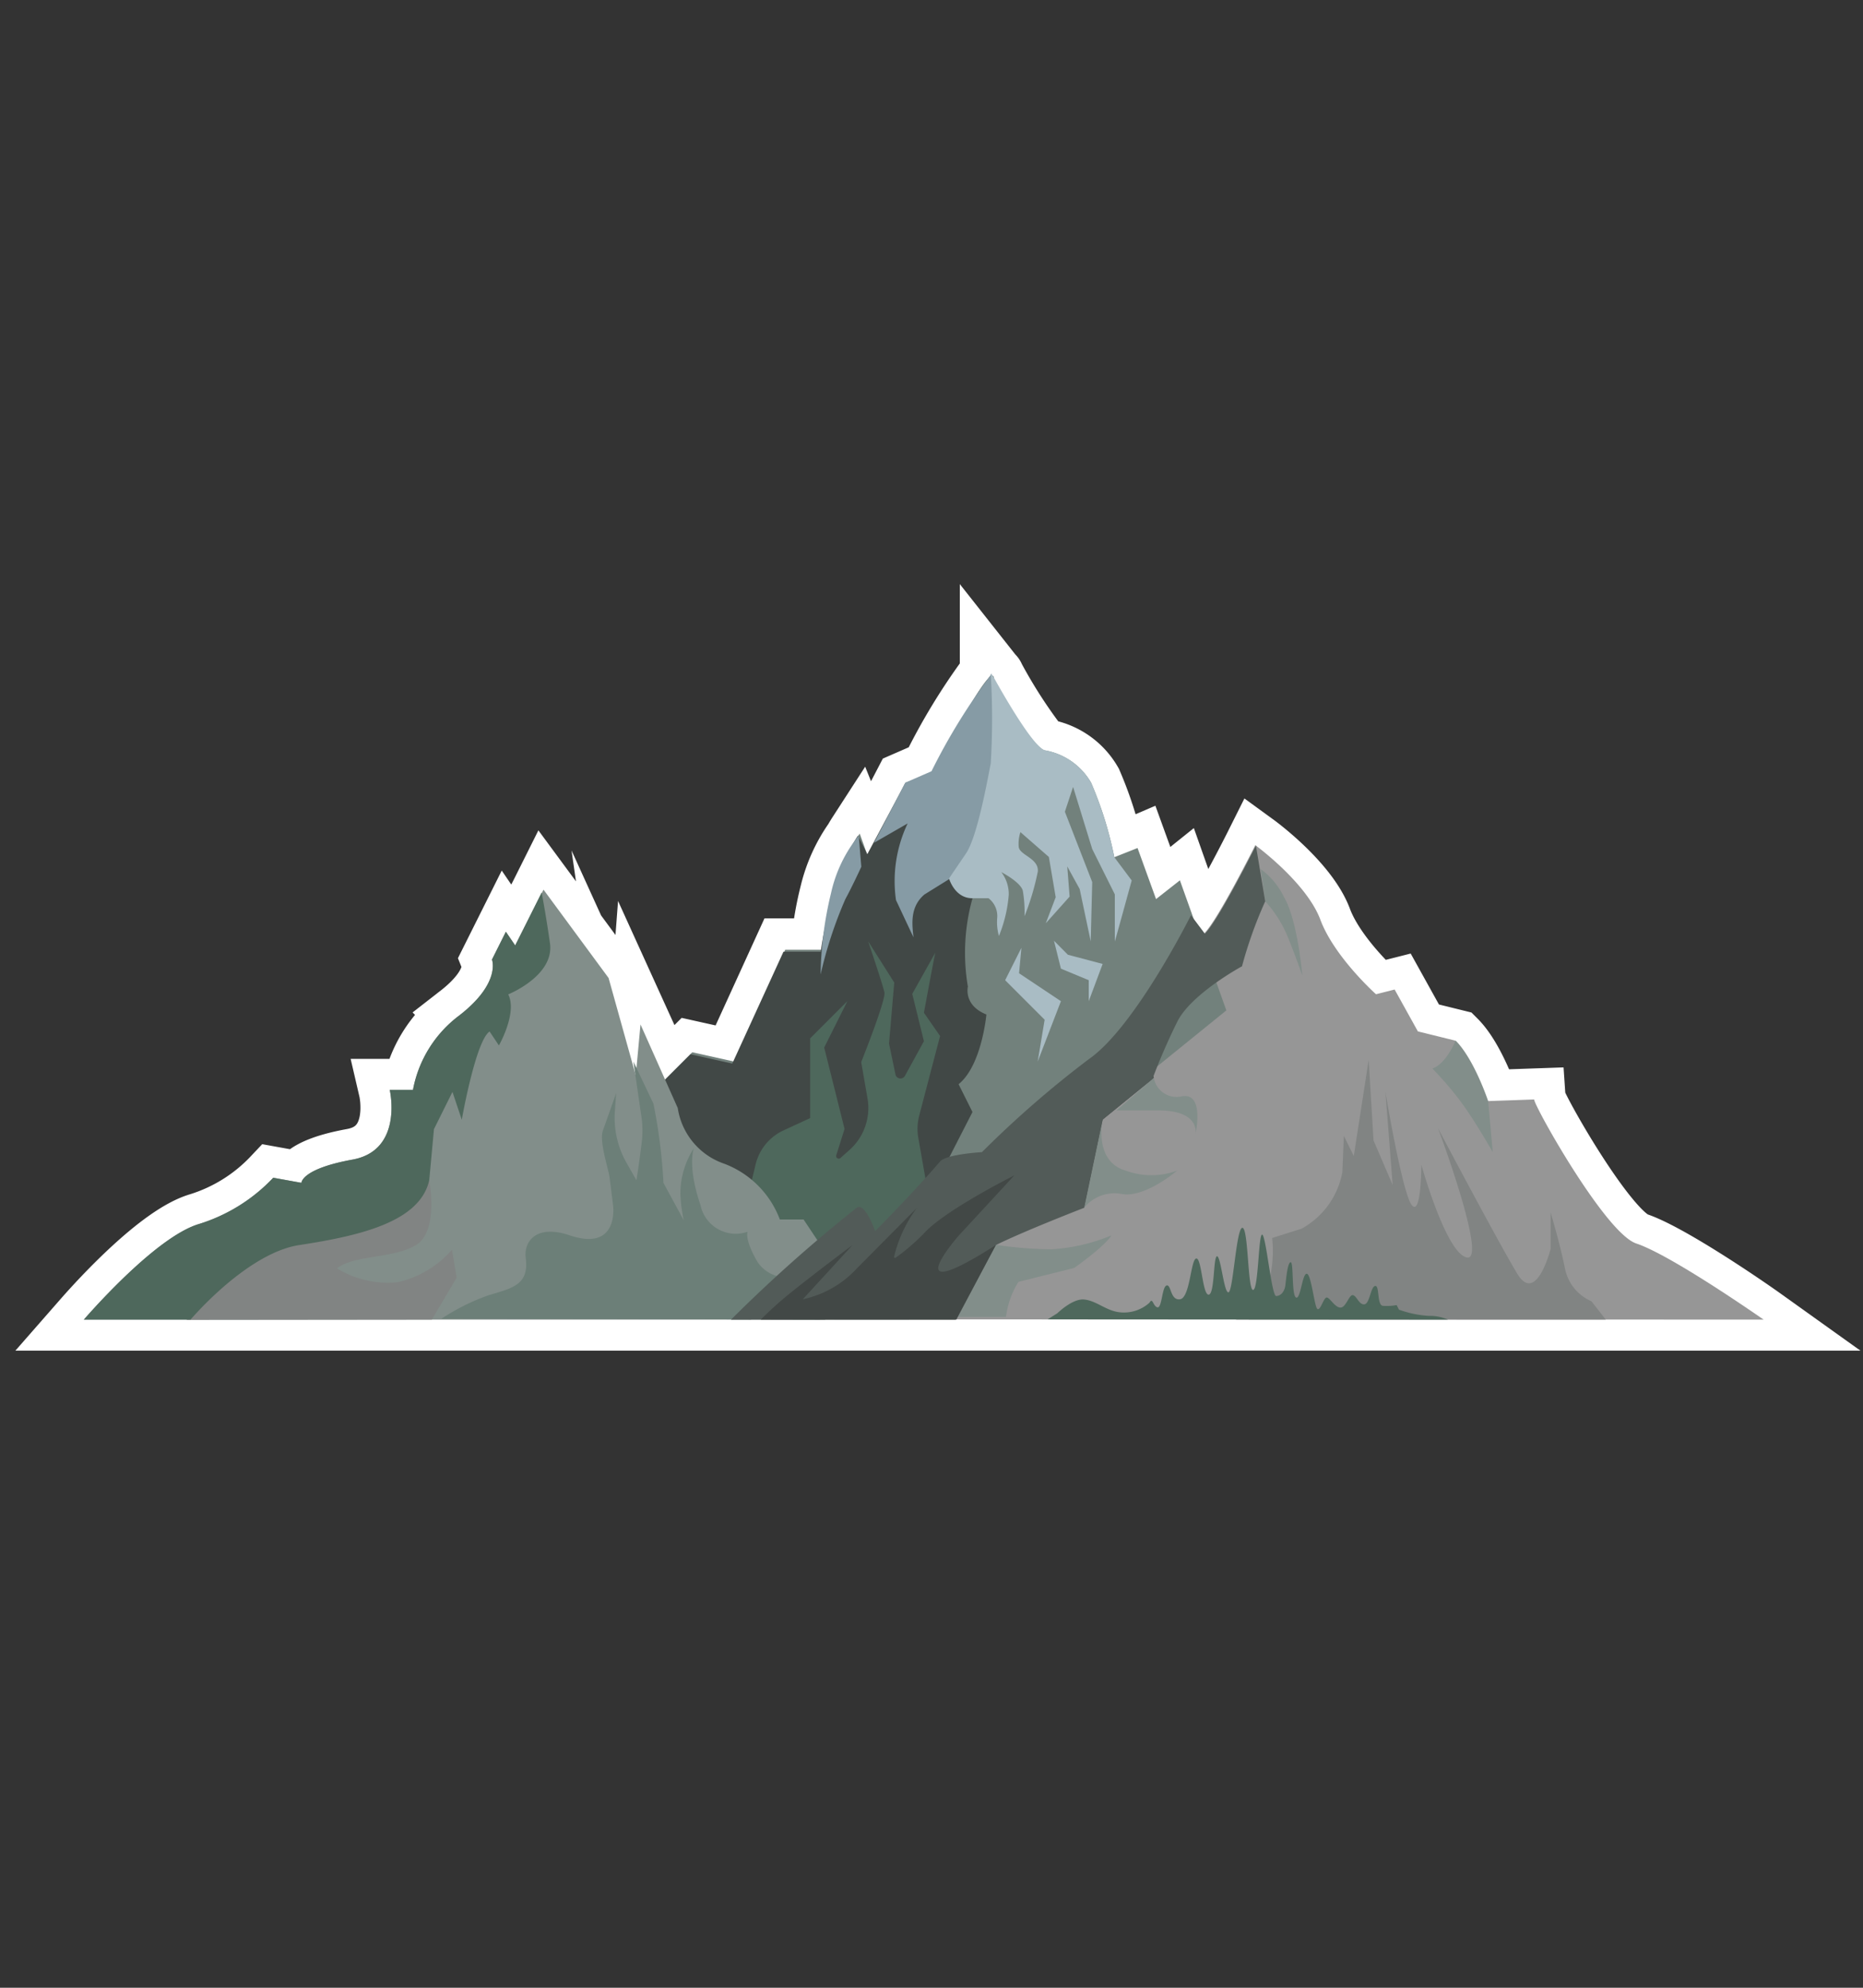 <svg id="पहाड़" xmlns="http://www.w3.org/2000/svg" viewBox="0 0 150 160"><rect x="0" y="0" width="150" height="160" fill="#333333" stroke="none"/><defs><style>.cls-1{fill:#fff;stroke:#fff;stroke-miterlimit:10;stroke-width:5px;}.cls-2{fill:#969696;}.cls-3{fill:#72817c;}.cls-4{fill:#414846;}.cls-5{fill:#4e685c;}.cls-6{fill:#828e8a;}.cls-7{fill:#6c7f78;}.cls-8{fill:#869ba5;}.cls-9{fill:#a9bcc4;}.cls-10{fill:#424846;}.cls-11{fill:#818483;}.cls-12{fill:#525b58;}</style></defs><path class="cls-1" d="M131.78,100.09c-2.48-.83-8.18-11-8.22-11.59l-3.74.13s-1.12-3.37-2.62-4.87l-3-.74-1.87-3.37-1.5.38s-3.36-3-4.48-6-5.24-6-5.24-6-3,6-4.11,7.1l-1-1.32-1.06-3-1.87,1.5-1.49-4.11L89.72,69a29.91,29.91,0,0,0-1.87-6,5.36,5.36,0,0,0-3.74-2.62,2.9,2.9,0,0,1-.84-.73A40.81,40.81,0,0,1,80,54.5h0a.11.11,0,0,0-.07-.09l-.15-.19A49.17,49.17,0,0,0,75,62.08L72.89,63l-2.52,4.83h0l-.49.93-.41-.82-.33-.82c-.11.17-.22.35-.32.53a12.35,12.35,0,0,0-1.92,4.24,26.48,26.48,0,0,0-.74,4.53v0h-3l-4.11,9-3.37-.75-2.16,2.16-2-4.4L51.25,86,51,85.45l.11.76L49,78.72l-5.24-7.11-.11.22h0L41.48,76.1,40.73,75l-1.12,2.24s.75,1.87-2.62,4.49a9.69,9.69,0,0,0-3.74,6H31.38s1.13,4.86-3,5.61-4.11,1.87-4.11,1.87L22,94.8a13.85,13.85,0,0,1-6,3.73c-3.11.94-7.77,6-9.25,7.69H142C140,104.79,134.26,100.92,131.78,100.09Z"/><path class="cls-2" d="M142,106.22c-2.07-1.43-7.78-5.3-10.26-6.13s-8.18-11-8.22-11.59l-3.74.13-2.62-4.87-3-.74-1.87-3.37-1.5.38s-3.36-3-4.48-6-5.24-6-5.24-6-3,6-4.11,7.1l-1.12-1.49s-4.49,9-8.23,11.59a82.69,82.69,0,0,0-8.6,7.48s-2.86.16-3.37.75c-2.24,2.61-5.23,5.61-5.23,5.61s-.81-2.39-1.5-1.87a119.7,119.7,0,0,0-10.11,9Z"/><path class="cls-3" d="M58,104.35,47.84,89.56,52,88.44l3.74-3.74,3.37.75,4.11-9h3s.75-6,3-9.35L69.9,69l3-6,2.24-.75s2.25-4.48,3.74-6.73S80,55.07,80,55.07c-.47-.93,2.88,4.81,4.07,5.32A5.36,5.36,0,0,1,87.85,63a29.91,29.91,0,0,1,1.87,6l1.87-.74,1.49,4.11L95,70.86l3.74,10.47L71,103.79Z"/><path class="cls-4" d="M67.83,106,75,101.81l-2.26-1.45L78.3,89.51l-1.12-2.24c1.87-1.5,2.24-5.61,2.24-5.61-1.87-.75-1.49-2.24-1.49-2.24a16.26,16.26,0,0,1,.37-7.11c-1.87-.75-1.87-1.87-1.87-1.87A32.36,32.36,0,0,0,78.3,66.7C80,65,79.91,56.23,79.81,54.29c-.16.23-.45.64-1,1.38-1.49,2.25-3.74,6.73-3.74,6.73l-2.24.75-3,5.61-.75-1.5c-2.24,3.37-3,9.35-3,9.35h-3l-4.12,9-3.36-.75-3.74,3.74L47.83,89.7l6,9.6C56.9,100.65,67.83,106,67.83,106Z"/><path class="cls-5" d="M75.32,76.66c0-.19-.93,4.86-.93,4.86l1.3,1.87L74,89.84a4.23,4.23,0,0,0-.07,1.7l1.16,6.62L66,103l-6-5.79.85-3.53A4.07,4.07,0,0,1,63.06,91l2.17-1V83.58l3-3-1.87,3.74L68,90.87,67.33,93a.21.21,0,0,0,.33.22l.73-.65a4.52,4.52,0,0,0,1.46-4.14l-.51-2.94s2-5,1.87-5.61-1.31-4.11-1.31-4.11L72,79.09,71.58,84l.52,2.49a.41.41,0,0,0,.76.11l1.53-2.79L73.45,80Z"/><path class="cls-6" d="M60.44,106.22l8-2.45-3.74-5.61H62.79a7.68,7.68,0,0,0-4.48-4.49,5.62,5.62,0,0,1-3.74-4.48l-3-6.73-.38,4.11L49,78.72l-5.24-7.11L41.48,76.1,40.73,75l-1.12,2.24s.75,1.87-2.62,4.49a9.69,9.69,0,0,0-3.74,6H31.38s1.13,4.86-3,5.61-4.11,1.87-4.11,1.87L22,94.8a13.85,13.85,0,0,1-6,3.73c-3.11.94-7.77,6-9.25,7.69Z"/><path class="cls-7" d="M66.45,106.22l-2.19-3.57A2.79,2.79,0,0,1,61,101.59c-1.08-1.83-.81-2.44-.81-2.44A2.9,2.9,0,0,1,56.4,97c-1.08-3.15-.54-4.57-.54-4.57a6.77,6.77,0,0,0-1.08,3.65,12.14,12.14,0,0,0,.27,2.14l-1.63-3a43.62,43.62,0,0,0-.81-6.39L51,85.45,51.66,90a7.57,7.57,0,0,1,0,2c-.1.85-.26,2.06-.42,3l-.83-1.46a7.33,7.33,0,0,1-.9-4.12l.1-1.43-1.08,3.05c-.27.81.38,2.81.54,3.65L49.36,97s.54,3.8-3.51,2.43c-2.71-.91-3.69.53-3.52,1.83.27,2.13-1,2.41-3,3a17.38,17.38,0,0,0-3.79,1.89Z"/><path class="cls-8" d="M72.14,72.45a10.82,10.82,0,0,1,.94-6.17l-2.71,1.56L72.89,63,75,62.08a49.17,49.17,0,0,1,4.86-7.86,41.86,41.86,0,0,1,0,7.23,22.11,22.11,0,0,1-.75,4.24s-1.36,4.1-2.57,5L74.43,72c-1.17,1-1,2.37-.88,3.45Z"/><path class="cls-8" d="M69.14,67.26a11.17,11.17,0,0,0-2.23,4.63,29.36,29.36,0,0,0-.84,6.55,34.19,34.19,0,0,1,2-6.08c.47-.84,1.28-2.59,1.28-2.59Z"/><path class="cls-9" d="M84.11,60.39C83,60,80,54.5,80,54.5l-.23-.28a61,61,0,0,1,0,7.23c-.28,1.42-1.08,5.91-2,7.26s-1.36,2-1.36,2,.44,1.55,1.81,1.59l1.37,0a1.81,1.81,0,0,1,.7,1.59,4.07,4.07,0,0,0,.14,1.45,11.1,11.1,0,0,0,.79-3.32,2.91,2.91,0,0,0-.6-1.82s1.54.79,1.73,1.49a10.07,10.07,0,0,1,.14,2.06,20.61,20.61,0,0,0,1.07-3.6c.09-1.08-1.49-1.31-1.54-2a3,3,0,0,1,.14-1.17l2.29,2L85,72.22l-.8,2.1,1.92-2.15-.19-2.43,1,1.82.89,4.21L87.94,71l-2.2-5.66.66-2,1.54,5,1.82,3.65s0,3.74,0,3.79,1.36-4.91,1.36-4.91L89.72,69a29.91,29.91,0,0,0-1.87-6A5.36,5.36,0,0,0,84.11,60.39Z"/><polygon class="cls-9" points="82.24 76.29 80.93 78.9 84.11 82.08 83.55 85.45 85.42 80.59 82.05 78.34 82.24 76.29"/><polygon class="cls-9" points="84.86 75.72 85.42 77.97 87.66 78.9 87.66 80.59 88.78 77.59 85.98 76.85 84.86 75.72"/><path class="cls-10" d="M88.78,90.12l4.12-3.36a6.24,6.24,0,0,1,.37-4.49l1.12-2.62,1.12-1.49s-3.74,4.48-4.11,6.35a5.36,5.36,0,0,1-3.74,3.74,2.54,2.54,0,0,0-1.19.91,14.35,14.35,0,0,0-1.8,3.21l2.24-1.87.38,6.73Z"/><path class="cls-6" d="M92.9,86.76a1.86,1.86,0,0,0,2.24,1.49c1.87-.37,1.12,3,1.12,3s.38-1.87-3-1.87H89.9Z"/><path class="cls-6" d="M88.78,90.12s-.75,3.37,1.87,4.11a6,6,0,0,0,4.12,0s-2.62,2.25-4.49,1.87a3.14,3.14,0,0,0-3,1.13Z"/><path class="cls-11" d="M129.29,106.22l-1.16-1.48a3.65,3.65,0,0,1-2.12-2.6c-.38-1.94-1.16-4.54-1.16-4.54v2.92s-1.15,4.55-2.69,2-6.37-11.69-6.37-11.69,4,10.71,2.32,10.39-3.67-7.47-3.67-7.47,0,4.22-.77,3.25-2.12-9.09-2.12-9.09l.58,7.47-1.54-3.58-.39-6.49L109,93.05l-.8-1.62-.12,2.92a6.54,6.54,0,0,1-3.28,4.55l-2.37.75a10.09,10.09,0,0,1-.33,3.79,5.65,5.65,0,0,1-2.6,2.78Z"/><path class="cls-6" d="M117.2,83.76s-.75,1.87-1.87,2.25a27.68,27.68,0,0,1,2.25,2.62c1.12,1.49,2.61,4.11,2.61,4.11l-.37-4.11S118.7,85.26,117.2,83.76Z"/><path class="cls-6" d="M101.87,72.55a9.68,9.68,0,0,1,1.87,3c.75,1.87,1.12,3,1.12,3s-.37-4.49-1.49-6.36a6,6,0,0,0-1.87-2.24Z"/><path class="cls-6" d="M81,106a6.9,6.9,0,0,1,1-2.82l4.49-1.12c2.62-1.87,3-2.62,3-2.62a14.82,14.82,0,0,1-4.86,1.12,31.74,31.74,0,0,1-4.49-.37L77.1,106Z"/><path class="cls-5" d="M116.58,106.22a3.59,3.59,0,0,0-1.53-.3,8.56,8.56,0,0,1-2.41-.5l-.19-.37a4.28,4.28,0,0,1-1.11.06c-.49-.06-.25-1.67-.62-1.6s-.43,1.42-.86,1.48-.62-.68-.93-.74-.55,1-1,1-.86-.81-1.11-.81-.49,1.05-.74.93-.49-2.78-.86-2.84-.5,2.1-.87,1.91-.18-2.84-.43-2.84-.37,1.36-.43,1.86-.37.86-.74.86-.81-4.82-1.12-4.94-.3,4.45-.74,4.45-.37-5-.86-5-.74,5.07-1.11,5.19-.62-2.9-.93-2.9-.18,3.09-.68,3.09-.56-3-1-2.91-.49,3.15-1.29,3.28-.71-1.21-1.09-1.11-.37,1.85-.74,1.76-.37-.84-.64-.37a3.07,3.07,0,0,1-2.6.74c-1-.19-1.76-.93-2.69-1s-2.13,1.11-2.13,1.11l-.78.49Z"/><path class="cls-12" d="M76.94,106.22l3.24-6c2.25-1.12,7.11-3,7.11-3l1.49-7.11,4-3.24a49.93,49.93,0,0,1,2-4.61C95.89,80,100,77.78,100,77.78a34.26,34.26,0,0,1,1.87-5.23l-.75-4.49s-3,6-4.11,7.1l-1.12-1.49s-4.49,9-8.23,11.59a82.69,82.69,0,0,0-8.6,7.48s-2.86.16-3.37.75c-2.24,2.61-5.23,5.61-5.23,5.61s-.81-2.39-1.5-1.87a119.7,119.7,0,0,0-10.11,9Z"/><path class="cls-10" d="M77,106.22l3.18-6c-8.22,5.23-3-.75-3-.75l4.49-4.86s-5.24,2.62-7.11,4.49a16.72,16.72,0,0,1-2.45,2.14.08.08,0,0,1-.12-.09,10.77,10.77,0,0,1,1.83-3.92L69,102.09a8.21,8.21,0,0,1-4.36,2.49l4-4.36s-3,2.24-4.86,3.74a29.8,29.8,0,0,0-2.53,2.26Z"/><path class="cls-11" d="M34.77,106.22l2-3.38-.38-2.25A8.12,8.12,0,0,1,32,103.21a7.81,7.81,0,0,1-4.87-1.12c1.5-1.12,4.49-.75,6.36-1.87S34.56,95,34.56,95a5.71,5.71,0,0,1-3,3.18c-2.24.94-3.74.56-8.41,2.06-3.92,1.25-7.17,4.86-8.13,6Z"/><path class="cls-5" d="M15.34,106.22c2-2.27,5.55-5.51,8.75-6C29,99.47,33.81,98.35,34.56,95l.38-4.11,1.49-3,.75,2.24s1.12-6.36,2.24-7.1l.75,1.12s1.5-2.62.75-4.11c0,0,3.74-1.5,3.36-4.12-.27-1.9-.54-3.4-.67-4.08L41.48,76.1,40.73,75l-1.12,2.24s.75,1.87-2.62,4.49a9.69,9.69,0,0,0-3.74,6H31.38s1.13,4.86-3,5.61-4.11,1.87-4.11,1.87L22,94.8a13.85,13.85,0,0,1-6,3.73c-3.11.94-7.77,6-9.25,7.69Z"/></svg>